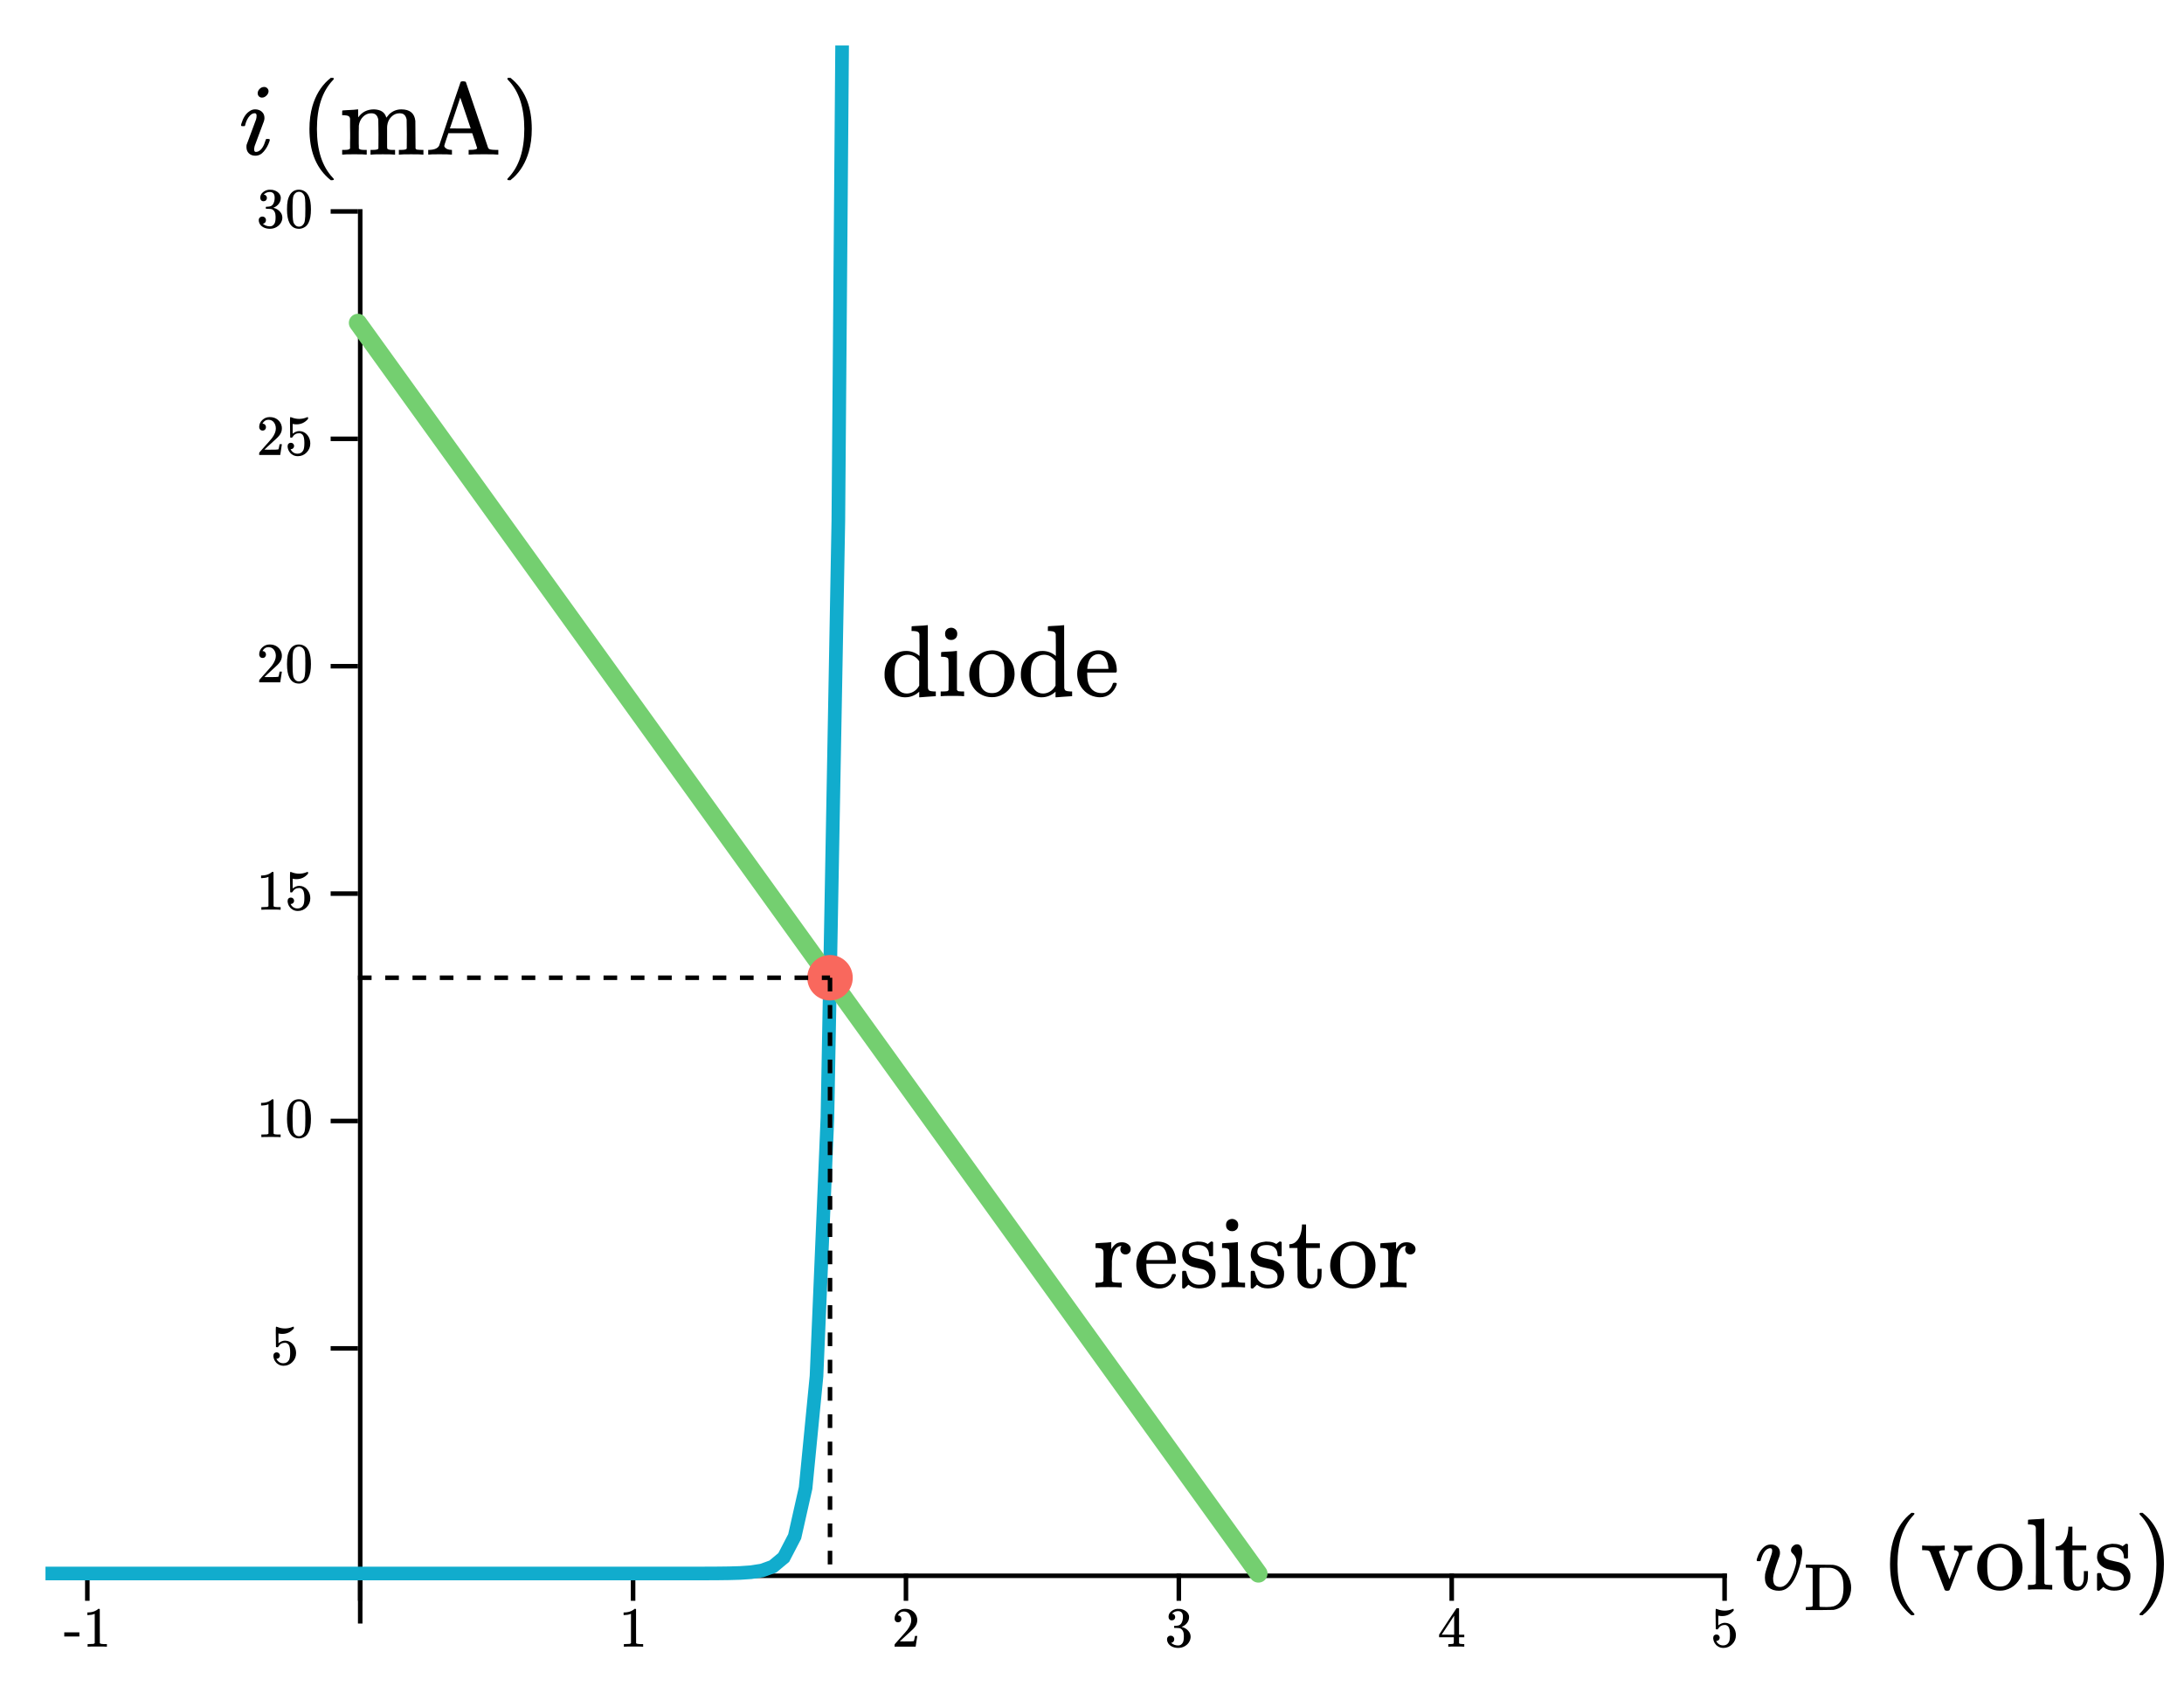 <?xml version="1.0" encoding="UTF-8" standalone="no"?>
<svg
   xmlns:xhtml="http://www.w3.org/1999/xhtml"
   xmlns:dc="http://purl.org/dc/elements/1.1/"
   xmlns:cc="http://creativecommons.org/ns#"
   xmlns:rdf="http://www.w3.org/1999/02/22-rdf-syntax-ns#"
   xmlns:svg="http://www.w3.org/2000/svg"
   xmlns="http://www.w3.org/2000/svg"
   xmlns:sodipodi="http://sodipodi.sourceforge.net/DTD/sodipodi-0.dtd"
   xmlns:inkscape="http://www.inkscape.org/namespaces/inkscape"
   width="480.218"
   height="372.353"
   version="1.1"
   id="svg2"
   inkscape:version="0.91 r13725"
   sodipodi:docname="diode5.svg">
  <defs
     id="defs142">
    <clipPath
       clipPathUnits="userSpaceOnUse"
       id="clipPath4439">
      <rect
         style="opacity:1;fill:#11accd;fill-opacity:1;stroke:#000000;stroke-width:0.8;stroke-linecap:round;stroke-linejoin:round;stroke-miterlimit:4;stroke-dasharray:0.8, 4.8;stroke-dashoffset:0;stroke-opacity:1"
         id="rect4441"
         width="453.8"
         height="369.598"
         x="31.297"
         y="4.009" />
    </clipPath>
  </defs>
  <sodipodi:namedview
     pagecolor="#ffffff"
     bordercolor="#666666"
     borderopacity="1"
     objecttolerance="10"
     gridtolerance="10"
     guidetolerance="10"
     inkscape:pageopacity="0"
     inkscape:pageshadow="2"
     inkscape:window-width="640"
     inkscape:window-height="480"
     id="namedview140"
     showgrid="false"
     inkscape:zoom="1.3972807"
     inkscape:cx="240.10924"
     inkscape:cy="186.17633"
     inkscape:current-layer="svg2"
     fit-margin-top="10"
     fit-margin-right="10"
     fit-margin-bottom="10"
     fit-margin-left="10" />
  <xhtml:defs>
    <xhtml:style
       type="text/css"><![CDATA[
svg .grid { stroke-width: 0.5px; stroke: rgb(187, 187, 187); opacity: 0.5; }
svg .domain { stroke-width: 3px; stroke: black; }
svg { border: none; }
svg .path { stroke-width: 4px; fill: none; stroke-linecap: round; }
svg text { font-style: normal; font-variant: normal; font-weight: normal; font-stretch: normal; font-size: 16px; line-height: normal; font-family: katex_main; }
svg .tick text { font-style: normal; font-variant: normal; font-weight: normal; font-stretch: normal; font-size: 12px; line-height: normal; font-family: katex_math; }]]></xhtml:style>
  </xhtml:defs>
  <path
     class="domain"
     d="m 19.203,345.991 0,0.5 360,0 0,-0.5"
     id="path8"
     inkscape:connector-curvature="0"
     style="font-size:medium;font-family:sans-serif;text-anchor:middle;fill:none;stroke:#000000" />
  <line
     style="font-size:medium;font-family:sans-serif;text-anchor:middle;fill:none;stroke:#000000"
     x2="19.203"
     y1="345.991"
     x1="19.203"
     id="line12"
     y2="351.991" />
  <g
     style="font-style:normal;font-variant:normal;font-weight:normal;font-stretch:normal;font-size:12.5px;line-height:125%;font-family:KaTeX_Main;-inkscape-font-specification:'KaTeX_Main, Normal';text-align:center;writing-mode:lr-tb;text-anchor:middle;fill:#000000"
     id="text14">
    <path
       d="m 14.129,359.84 0,-0.912 3.325,0 0,0.912 -3.325,0 z"
       style="font-style:normal;font-variant:normal;font-weight:normal;font-stretch:normal;font-size:12.5px;line-height:125%;font-family:KaTeX_Main;-inkscape-font-specification:'KaTeX_Main, Normal';text-align:center;writing-mode:lr-tb;text-anchor:middle;fill:#000000"
       id="path4295" />
    <path
       d="m 23.366,362.078 q -0.212,-0.037 -1.988,-0.037 -1.75,0 -1.962,0.037 l -0.15,0 0,-0.575 0.325,0 q 0.725,0 0.938,-0.037 0.1,-0.013 0.3,-0.15 l 0,-6.463 q -0.025,0 -0.1,0.037 -0.575,0.225 -1.288,0.237 l -0.237,0 0,-0.575 0.237,0 q 1.05,-0.037 1.75,-0.475 0.225,-0.125 0.388,-0.287 0.025,-0.037 0.15,-0.037 0.125,0 0.212,0.075 l 0,3.737 0.013,3.75 q 0.188,0.188 0.812,0.188 l 0.412,0 0.325,0 0,0.575 -0.138,0 z"
       style="font-style:normal;font-variant:normal;font-weight:normal;font-stretch:normal;font-size:12.5px;line-height:125%;font-family:KaTeX_Main;-inkscape-font-specification:'KaTeX_Main, Normal';text-align:center;writing-mode:lr-tb;text-anchor:middle;fill:#000000"
       id="path4297" />
  </g>
  <line
     style="font-size:medium;font-family:sans-serif;text-anchor:middle;fill:none"
     id="line16"
     y2="355.991"
     x2="19.203"
     y1="45.991"
     x1="19.203"
     class="grid" />
  <line
     style="font-size:medium;font-family:sans-serif;text-anchor:middle;fill:none;stroke:#000000"
     x2="79.203"
     y1="345.991"
     x1="79.203"
     id="line20"
     y2="351.991" />
  <line
     style="font-size:medium;font-family:sans-serif;text-anchor:middle;fill:none"
     id="line22"
     y2="355.991"
     x2="79.203"
     y1="45.991"
     x1="79.203"
     class="grid" />
  <line
     style="font-size:medium;font-family:sans-serif;text-anchor:middle;fill:none;stroke:#000000"
     x2="139.203"
     y1="345.991"
     x1="139.203"
     id="line26"
     y2="351.991" />
  <g
     style="font-style:normal;font-variant:normal;font-weight:normal;font-stretch:normal;font-size:12.5px;line-height:125%;font-family:KaTeX_Main;-inkscape-font-specification:'KaTeX_Main, Normal';text-align:center;writing-mode:lr-tb;text-anchor:middle;fill:#000000"
     id="text28">
    <path
       d="m 141.278,362.078 q -0.212,-0.037 -1.988,-0.037 -1.75,0 -1.962,0.037 l -0.15,0 0,-0.575 0.325,0 q 0.725,0 0.938,-0.037 0.1,-0.013 0.3,-0.15 l 0,-6.463 q -0.025,0 -0.1,0.037 -0.575,0.225 -1.288,0.237 l -0.237,0 0,-0.575 0.237,0 q 1.05,-0.037 1.75,-0.475 0.225,-0.125 0.388,-0.287 0.025,-0.037 0.15,-0.037 0.125,0 0.212,0.075 l 0,3.737 0.013,3.75 q 0.188,0.188 0.812,0.188 l 0.412,0 0.325,0 0,0.575 -0.138,0 z"
       style="font-style:normal;font-variant:normal;font-weight:normal;font-stretch:normal;font-size:12.5px;line-height:125%;font-family:KaTeX_Main;-inkscape-font-specification:'KaTeX_Main, Normal';text-align:center;writing-mode:lr-tb;text-anchor:middle;fill:#000000"
       id="path4292" />
  </g>
  <line
     style="font-size:medium;font-family:sans-serif;text-anchor:middle;fill:none"
     id="line30"
     y2="355.991"
     x2="139.203"
     y1="45.991"
     x1="139.203"
     class="grid" />
  <line
     style="font-size:medium;font-family:sans-serif;text-anchor:middle;fill:none;stroke:#000000"
     x2="199.203"
     y1="345.991"
     x1="199.203"
     id="line34"
     y2="351.991" />
  <g
     style="font-style:normal;font-variant:normal;font-weight:normal;font-stretch:normal;font-size:12.5px;line-height:125%;font-family:KaTeX_Main;-inkscape-font-specification:'KaTeX_Main, Normal';text-align:center;writing-mode:lr-tb;text-anchor:middle;fill:#000000"
     id="text36">
    <path
       d="m 197.453,356.715 q -0.35,0 -0.55,-0.225 -0.2,-0.225 -0.2,-0.55 0,-0.9 0.675,-1.538 0.688,-0.65 1.637,-0.65 1.075,0 1.775,0.588 0.713,0.575 0.875,1.512 0.025,0.225 0.025,0.412 0,0.725 -0.438,1.363 -0.35,0.525 -1.413,1.438 -0.45,0.388 -1.25,1.15 l -0.738,0.7 0.95,0.013 q 1.962,0 2.087,-0.062 0.05,-0.013 0.125,-0.263 0.05,-0.138 0.175,-0.85 l 0,-0.037 0.5,0 0,0.037 -0.35,2.288 0,0.037 -4.638,0 0,-0.237 q 0,-0.25 0.025,-0.287 0.013,-0.013 1.05,-1.188 1.363,-1.512 1.75,-2 0.838,-1.137 0.838,-2.087 0,-0.825 -0.438,-1.375 -0.425,-0.562 -1.2,-0.562 -0.725,0 -1.175,0.65 -0.025,0.05 -0.075,0.138 -0.037,0.062 -0.037,0.075 0,0.013 0.062,0.013 0.312,0 0.5,0.225 0.2,0.225 0.2,0.525 0,0.312 -0.212,0.537 -0.2,0.212 -0.537,0.212 z"
       style="font-style:normal;font-variant:normal;font-weight:normal;font-stretch:normal;font-size:12.5px;line-height:125%;font-family:KaTeX_Main;-inkscape-font-specification:'KaTeX_Main, Normal';text-align:center;writing-mode:lr-tb;text-anchor:middle;fill:#000000"
       id="path4289" />
  </g>
  <line
     style="font-size:medium;font-family:sans-serif;text-anchor:middle;fill:none"
     id="line38"
     y2="355.991"
     x2="199.203"
     y1="45.991"
     x1="199.203"
     class="grid" />
  <line
     style="font-size:medium;font-family:sans-serif;text-anchor:middle;fill:none;stroke:#000000"
     x2="259.203"
     y1="345.991"
     x1="259.203"
     id="line42"
     y2="351.991" />
  <g
     style="font-style:normal;font-variant:normal;font-weight:normal;font-stretch:normal;font-size:12.5px;line-height:125%;font-family:KaTeX_Main;-inkscape-font-specification:'KaTeX_Main, Normal';text-align:center;writing-mode:lr-tb;text-anchor:middle;fill:#000000"
     id="text44">
    <path
       d="m 257.666,356.29 q -0.338,0 -0.537,-0.212 -0.188,-0.212 -0.188,-0.55 0,-0.713 0.562,-1.188 0.562,-0.487 1.3,-0.575 l 0.188,0 q 0.438,0 0.55,0.013 0.412,0.062 0.838,0.263 0.825,0.412 1.038,1.175 0.037,0.125 0.037,0.338 0,0.738 -0.463,1.325 -0.45,0.575 -1.137,0.825 -0.062,0.025 0,0.037 0.025,0.013 0.125,0.037 0.762,0.212 1.288,0.8 0.525,0.575 0.525,1.312 0,0.512 -0.237,0.988 -0.3,0.637 -0.988,1.062 -0.675,0.412 -1.512,0.412 -0.825,0 -1.462,-0.35 -0.637,-0.35 -0.863,-0.938 -0.125,-0.263 -0.125,-0.613 0,-0.35 0.225,-0.562 0.237,-0.225 0.562,-0.225 0.35,0 0.575,0.225 0.225,0.225 0.225,0.562 0,0.287 -0.163,0.5 -0.163,0.212 -0.438,0.275 l -0.087,0.025 q 0.675,0.562 1.55,0.562 0.688,0 1.038,-0.662 0.212,-0.412 0.212,-1.262 l 0,-0.25 q 0,-1.188 -0.8,-1.587 -0.188,-0.075 -0.762,-0.087 l -0.525,-0.013 -0.037,-0.025 q -0.025,-0.037 -0.025,-0.2 0,-0.15 0.037,-0.188 0.037,-0.037 0.062,-0.037 0.35,0 0.725,-0.062 0.55,-0.075 0.838,-0.613 0.287,-0.55 0.287,-1.312 0,-0.812 -0.438,-1.087 -0.263,-0.175 -0.588,-0.175 -0.625,0 -1.1,0.338 -0.05,0.025 -0.113,0.087 -0.062,0.05 -0.1,0.1 l -0.037,0.05 q 0.037,0.013 0.087,0.025 0.25,0.025 0.412,0.237 0.175,0.212 0.175,0.487 0,0.3 -0.212,0.512 -0.2,0.2 -0.525,0.2 z"
       style="font-style:normal;font-variant:normal;font-weight:normal;font-stretch:normal;font-size:12.5px;line-height:125%;font-family:KaTeX_Main;-inkscape-font-specification:'KaTeX_Main, Normal';text-align:center;writing-mode:lr-tb;text-anchor:middle;fill:#000000"
       id="path4286" />
  </g>
  <line
     style="font-size:medium;font-family:sans-serif;text-anchor:middle;fill:none"
     id="line46"
     y2="355.991"
     x2="259.203"
     y1="45.991"
     x1="259.203"
     class="grid" />
  <line
     style="font-size:medium;font-family:sans-serif;text-anchor:middle;fill:none;stroke:#000000"
     x2="319.203"
     y1="345.991"
     x1="319.203"
     id="line50"
     y2="351.991" />
  <g
     style="font-style:normal;font-variant:normal;font-weight:normal;font-stretch:normal;font-size:12.5px;line-height:125%;font-family:KaTeX_Main;-inkscape-font-specification:'KaTeX_Main, Normal';text-align:center;writing-mode:lr-tb;text-anchor:middle;fill:#000000"
     id="text52">
    <path
       d="m 321.853,362.078 q -0.175,-0.037 -1.613,-0.037 -1.5,0 -1.675,0.037 l -0.113,0 0,-0.575 0.388,0 q 0.537,-0.013 0.662,-0.062 0.1,-0.025 0.15,-0.125 0.013,-0.025 0.013,-0.675 l 0,-0.625 -3.237,0 0,-0.575 1.887,-2.888 q 1.913,-2.9 1.938,-2.913 0.025,-0.025 0.263,-0.025 l 0.225,0 0.075,0.075 0,5.75 1.15,0 0,0.575 -1.15,0 0,0.637 q 0,0.512 0,0.6 0.013,0.087 0.075,0.15 0.1,0.087 0.713,0.1 l 0.362,0 0,0.575 -0.113,0 z m -2.112,-2.638 0,-4.175 -2.737,4.162 1.363,0.013 1.375,0 z"
       style="font-style:normal;font-variant:normal;font-weight:normal;font-stretch:normal;font-size:12.5px;line-height:125%;font-family:KaTeX_Main;-inkscape-font-specification:'KaTeX_Main, Normal';text-align:center;writing-mode:lr-tb;text-anchor:middle;fill:#000000"
       id="path4283" />
  </g>
  <line
     style="font-size:medium;font-family:sans-serif;text-anchor:middle;fill:none"
     id="line54"
     y2="355.991"
     x2="319.203"
     y1="45.991"
     x1="319.203"
     class="grid" />
  <line
     style="font-size:medium;font-family:sans-serif;text-anchor:middle;fill:none;stroke:#000000"
     x2="379.203"
     y1="345.991"
     x1="379.203"
     id="line58"
     y2="351.991" />
  <g
     style="font-style:normal;font-variant:normal;font-weight:normal;font-stretch:normal;font-size:12.5px;line-height:125%;font-family:KaTeX_Main;-inkscape-font-specification:'KaTeX_Main, Normal';text-align:center;writing-mode:lr-tb;text-anchor:middle;fill:#000000"
     id="text60">
    <path
       d="m 377.416,359.403 q 0.3,0 0.5,0.212 0.212,0.2 0.212,0.512 0,0.287 -0.212,0.487 -0.212,0.2 -0.475,0.2 l -0.087,0 0.037,0.062 q 0.188,0.4 0.575,0.662 0.388,0.263 0.912,0.263 0.887,0 1.275,-0.75 0.237,-0.463 0.237,-1.6 0,-1.288 -0.338,-1.738 -0.325,-0.412 -0.8,-0.412 -0.975,0 -1.475,0.85 -0.05,0.087 -0.1,0.113 -0.037,0.013 -0.175,0.013 -0.212,0 -0.237,-0.075 -0.025,-0.05 -0.025,-2.188 0,-0.375 -0.013,-0.887 0,-0.512 0,-0.65 0,-0.7 0.075,-0.7 0.025,-0.025 0.05,-0.025 l 0.225,0.075 q 0.812,0.325 1.663,0.325 0.887,0 1.7,-0.35 0.1,-0.05 0.163,-0.05 0.1,0 0.1,0.225 l 0,0.163 q -1.012,1.212 -2.562,1.212 -0.388,0 -0.7,-0.075 l -0.125,-0.025 0,2.15 q 0.713,-0.575 1.462,-0.575 0.237,0 0.512,0.062 0.838,0.212 1.363,0.95 0.537,0.738 0.537,1.725 0,1.137 -0.8,1.962 -0.787,0.825 -1.95,0.825 -0.787,0 -1.337,-0.438 -0.237,-0.15 -0.412,-0.412 -0.375,-0.45 -0.475,-1.113 0,-0.037 -0.013,-0.113 0,-0.087 0,-0.125 0,-0.35 0.2,-0.55 0.2,-0.2 0.512,-0.2 z"
       style="font-style:normal;font-variant:normal;font-weight:normal;font-stretch:normal;font-size:12.5px;line-height:125%;font-family:KaTeX_Main;-inkscape-font-specification:'KaTeX_Main, Normal';text-align:center;writing-mode:lr-tb;text-anchor:middle;fill:#000000"
       id="path4280" />
  </g>
  <line
     style="font-size:medium;font-family:sans-serif;text-anchor:middle;fill:none"
     id="line62"
     y2="355.991"
     x2="379.203"
     y1="45.991"
     x1="379.203"
     class="grid" />
  <g
     style="font-style:normal;font-variant:normal;font-weight:normal;font-stretch:normal;font-size:22.5px;line-height:125%;font-family:KaTeX_Main;-inkscape-font-specification:'KaTeX_Main, Normal';text-align:center;writing-mode:lr-tb;text-anchor:middle;fill:#000000"
     id="text64">
    <path
       d="m 391.196,349.782 q -1.44,0 -2.295,-0.72 -0.833,-0.743 -0.833,-2.16 0,-0.405 0.045,-0.765 0.203,-1.08 1.058,-3.308 l 0.36,-1.08 q 0.135,-0.405 0.135,-0.765 0,-0.562 -0.427,-0.562 -0.158,0 -0.36,0.068 -1.147,0.405 -1.732,2.587 0,0.022 -0.022,0.09 -0.022,0.045 -0.045,0.068 0,0 -0.022,0.022 -0.022,0.022 -0.09,0.022 -0.045,0 -0.09,0 -0.045,0 -0.18,0 l -0.315,0 q -0.135,-0.135 -0.135,-0.203 0,-0.068 0.068,-0.338 0.54,-1.778 1.665,-2.655 0.608,-0.472 1.395,-0.472 0.877,0 1.44,0.495 0.562,0.495 0.562,1.305 0,0.383 -0.068,0.585 0,0.158 -0.338,0.99 -1.035,2.812 -1.103,4.005 0,0.608 0.113,0.99 0.292,0.968 1.417,0.968 0.608,0 1.08,-0.36 1.395,-0.922 2.317,-4.253 0.18,-0.63 0.18,-1.035 0,-0.99 -0.877,-1.778 -0.292,-0.27 -0.292,-0.608 0,-0.517 0.405,-0.922 0.427,-0.427 0.945,-0.427 0.54,0 0.833,0.517 0.292,0.495 0.292,1.192 0,0.787 -0.45,2.587 -0.427,1.732 -1.08,3.015 -1.417,2.902 -3.555,2.902 z"
       style="font-style:normal;font-variant:normal;font-weight:normal;font-stretch:normal;font-size:22.5px;line-height:125%;font-family:KaTeX_Math;-inkscape-font-specification:'KaTeX_Math, Normal';text-align:center;writing-mode:lr-tb;text-anchor:middle"
       id="path4261" />
    <path
       d="m 398.573,344.938 q -0.146,-0.146 -0.292,-0.175 -0.132,-0.029 -0.731,-0.044 l -0.483,0 0,-0.673 2.94,0 q 2.501,0.015 2.793,0.029 0.292,0 0.614,0.073 1.433,0.307 2.398,1.521 0.98,1.214 1.185,2.823 0.029,0.292 0.029,0.629 0,0.336 -0.029,0.629 -0.205,1.623 -1.243,2.808 -1.038,1.17 -2.618,1.433 -0.19,0.029 -3.13,0.044 l -2.94,0 0,-0.673 0.483,0 q 0.6,-0.015 0.731,-0.044 0.146,-0.029 0.292,-0.175 l 0,-8.205 z m 3.876,-0.205 q -0.029,0 -0.205,0 -0.161,0 -0.409,0 -0.249,-0.015 -0.453,-0.015 -0.205,0 -0.453,0.015 -0.249,0 -0.409,0 -0.161,0 -0.19,0 -0.19,0.015 -0.234,0.117 -0.044,0.059 -0.044,4.154 0,4.124 0.015,4.168 0.029,0.132 0.175,0.161 0.117,0.029 1.389,0.029 0.951,0 1.492,-0.146 0.556,-0.146 1.082,-0.57 1.141,-0.951 1.141,-3.554 0,-0.995 -0.102,-1.521 -0.234,-1.579 -1.36,-2.34 -0.643,-0.424 -1.433,-0.497 z"
       style="font-size:65%;baseline-shift:sub"
       id="path4263" />
    <path
       d="m 420.958,354.957 q 0,0.203 -0.405,0.203 l -0.292,0 q -0.158,-0.135 -0.63,-0.54 -4.05,-3.69 -4.05,-10.71 0,-2.745 0.652,-5.018 1.035,-3.533 3.397,-5.692 0.158,-0.135 0.36,-0.292 0.203,-0.18 0.27,-0.247 l 0.292,0 q 0.27,0 0.338,0.068 0.068,0.068 0.068,0.135 0,0.09 -0.247,0.338 -3.487,3.69 -3.487,10.71 0,7.02 3.487,10.71 0.247,0.247 0.247,0.338 z"
       style="font-style:normal;font-variant:normal;font-weight:normal;font-stretch:normal;font-size:22.5px;line-height:125%;font-family:KaTeX_Main;-inkscape-font-specification:'KaTeX_Main, Normal';text-align:center;writing-mode:lr-tb;text-anchor:middle;fill:#000000"
       id="path4265" />
    <path
       d="m 429.815,339.837 q 0.113,0.045 1.08,0.045 l 0.81,0 q 1.282,0 1.823,-0.045 l 0.113,0 0,1.035 -0.247,0 q -1.26,0.068 -1.665,0.9 -0.045,0.09 -1.53,3.893 -1.462,3.803 -1.508,3.915 -0.113,0.203 -0.562,0.203 -0.427,0 -0.54,-0.203 -3.15,-8.123 -3.172,-8.235 -0.09,-0.225 -0.27,-0.315 -0.158,-0.09 -0.292,-0.113 -0.135,-0.022 -0.675,-0.045 l -0.54,0 0,-1.035 0.135,0 q 0.225,0.068 2.183,0.068 2.138,0 2.475,-0.068 l 0.18,0 0,1.035 -0.315,0 q -0.877,0.022 -0.945,0.338 0,0.09 1.147,3.06 l 1.147,2.97 q 0.698,-1.778 2.047,-5.378 l 0,-0.18 q 0,-0.36 -0.292,-0.585 -0.292,-0.225 -0.652,-0.225 l -0.09,0 0,-1.035 0.158,0 z"
       style="font-style:normal;font-variant:normal;font-weight:normal;font-stretch:normal;font-size:22.5px;line-height:125%;font-family:KaTeX_Main;-inkscape-font-specification:'KaTeX_Main, Normal';text-align:center;writing-mode:lr-tb;text-anchor:middle;fill:#000000"
       id="path4267" />
    <path
       d="m 434.749,344.719 q 0,-2.047 1.305,-3.51 1.305,-1.485 3.127,-1.71 0.36,-0.045 0.562,-0.045 1.958,0 3.397,1.44 1.575,1.575 1.575,3.803 0,0.45 -0.113,1.058 -0.27,1.417 -1.282,2.475 -0.99,1.035 -2.408,1.395 -0.517,0.135 -1.17,0.135 -0.675,0 -1.192,-0.135 -1.688,-0.427 -2.745,-1.778 -1.058,-1.373 -1.058,-3.127 z m 5.4,-4.41 q -0.113,-0.022 -0.36,-0.022 -0.675,0 -1.282,0.27 -1.26,0.63 -1.508,2.453 -0.045,0.405 -0.045,1.44 0,2.138 0.427,3.038 0.72,1.373 2.362,1.373 2.745,0 2.745,-3.667 l 0,-0.72 q 0,-1.462 -0.113,-1.98 -0.383,-1.778 -2.228,-2.183 z"
       style="font-style:normal;font-variant:normal;font-weight:normal;font-stretch:normal;font-size:22.5px;line-height:125%;font-family:KaTeX_Main;-inkscape-font-specification:'KaTeX_Main, Normal';text-align:center;writing-mode:lr-tb;text-anchor:middle;fill:#000000"
       id="path4269" />
    <path
       d="m 446.271,348.499 0.315,0 q 0.877,0 1.058,-0.315 l 0,-0.18 q 0,-0.203 0,-0.517 0,-0.315 0,-0.743 0.022,-0.427 0.022,-0.968 0,-0.562 0,-1.125 0,-0.585 0,-1.238 0,-0.675 0,-1.282 0,-0.833 0,-1.755 0,-0.945 0,-1.688 0,-0.743 -0.022,-1.35 0,-0.63 0,-0.99 0,-0.36 0,-0.383 -0.068,-0.427 -0.338,-0.562 -0.247,-0.158 -0.99,-0.203 l -0.405,0 0,-0.517 q 0,-0.517 0.045,-0.517 l 0.225,-0.022 q 0.225,-0.022 0.652,-0.045 0.427,-0.022 0.833,-0.045 0.383,-0.022 0.833,-0.045 0.45,-0.045 0.675,-0.068 0.225,-0.022 0.247,-0.022 l 0.068,0 0,7.088 q 0,7.133 0.022,7.178 0.09,0.18 0.27,0.247 0.472,0.068 1.103,0.068 l 0.36,0 0,1.035 -0.18,0 q -0.405,-0.068 -2.475,-0.068 -2.205,0 -2.498,0.068 l -0.18,0 0,-1.035 0.36,0 z"
       style="font-style:normal;font-variant:normal;font-weight:normal;font-stretch:normal;font-size:22.5px;line-height:125%;font-family:KaTeX_Main;-inkscape-font-specification:'KaTeX_Main, Normal';text-align:center;writing-mode:lr-tb;text-anchor:middle;fill:#000000"
       id="path4271" />
    <path
       d="m 454.782,336.034 0,-0.338 0.9,0 0,4.14 3.038,0 0,1.035 -3.038,0 0,3.24 q 0.022,2.812 0.022,3.195 0.022,0.36 0.158,0.698 0.315,0.877 1.103,0.877 0.99,0 1.215,-1.597 0.022,-0.18 0.022,-1.035 l 0,-0.787 0.9,0 0,0.787 q 0,1.035 -0.113,1.485 -0.247,0.9 -0.855,1.462 -0.585,0.562 -1.552,0.562 -1.215,0 -1.935,-0.652 -0.72,-0.675 -0.833,-1.823 -0.022,-0.158 -0.022,-3.33 l 0,-3.083 -1.778,0 0,-0.833 0.203,0 q 0.833,-0.068 1.417,-0.72 1.035,-1.08 1.147,-3.285 z"
       style="font-style:normal;font-variant:normal;font-weight:normal;font-stretch:normal;font-size:22.5px;line-height:125%;font-family:KaTeX_Main;-inkscape-font-specification:'KaTeX_Main, Normal';text-align:center;writing-mode:lr-tb;text-anchor:middle;fill:#000000"
       id="path4273" />
    <path
       d="m 464.63,340.219 q -2.07,0 -2.07,1.462 0,0.292 0.045,0.383 0.203,0.54 0.698,0.787 0.495,0.225 1.53,0.427 1.282,0.225 1.755,0.495 1.417,0.675 1.823,2.228 0.022,0.135 0.022,0.54 0,0.877 -0.315,1.552 -0.877,1.665 -3.308,1.665 -1.35,0 -2.34,-0.81 l -0.18,0.158 -0.203,0.203 q -0.135,0.135 -0.27,0.247 l -0.247,0.225 -0.18,0 q -0.158,0 -0.292,-0.135 l 0,-1.778 q 0,-1.462 0,-1.688 0.022,-0.225 0.113,-0.27 0.045,-0.022 0.36,-0.022 0.292,0 0.338,0.045 0.068,0.045 0.135,0.315 0.18,0.855 0.585,1.552 0.787,1.147 2.183,1.147 2.183,0 2.183,-1.755 0,-0.652 -0.405,-1.058 -0.36,-0.427 -0.945,-0.608 -0.383,-0.09 -1.08,-0.247 -1.26,-0.247 -1.71,-0.472 -1.485,-0.698 -1.732,-2.092 -0.022,-0.09 -0.022,-0.338 0,-2.587 3.172,-2.902 0.09,-0.045 0.54,0 0.9,0 1.575,0.338 l 0.338,0.18 0.203,-0.158 q 0.292,-0.247 0.495,-0.383 l 0.18,0 q 0.158,0 0.292,0.135 l 0,2.97 -0.135,0.135 -0.63,0 q -0.135,-0.135 -0.135,-0.27 0,-1.035 -0.63,-1.62 -0.63,-0.585 -1.732,-0.585 z"
       style="font-style:normal;font-variant:normal;font-weight:normal;font-stretch:normal;font-size:22.5px;line-height:125%;font-family:KaTeX_Main;-inkscape-font-specification:'KaTeX_Main, Normal';text-align:center;writing-mode:lr-tb;text-anchor:middle;fill:#000000"
       id="path4275" />
    <path
       d="m 470.538,332.682 0.09,-0.022 q 0.113,0 0.225,0 l 0.27,0 q 0.158,0.135 0.63,0.54 4.05,3.69 4.05,10.71 0,2.768 -0.652,4.995 -1.035,3.555 -3.397,5.715 -0.158,0.135 -0.36,0.292 -0.203,0.18 -0.27,0.247 l -0.27,0 q -0.27,0 -0.36,-0.045 -0.068,-0.045 -0.068,-0.225 0.022,-0.022 0.247,-0.292 3.487,-3.623 3.487,-10.688 0,-7.065 -3.487,-10.688 -0.225,-0.27 -0.247,-0.292 0,-0.18 0.113,-0.247 z"
       style="font-style:normal;font-variant:normal;font-weight:normal;font-stretch:normal;font-size:22.5px;line-height:125%;font-family:KaTeX_Main;-inkscape-font-specification:'KaTeX_Main, Normal';text-align:center;writing-mode:lr-tb;text-anchor:middle;fill:#000000"
       id="path4277" />
  </g>
  <path
     class="domain"
     d="m 78.703,356.491 0.5,0 0,-310 -0.5,0"
     id="path68"
     inkscape:connector-curvature="0"
     style="font-size:medium;font-family:sans-serif;text-anchor:end;fill:none;stroke:#000000" />
  <line
     style="font-size:medium;font-family:sans-serif;text-anchor:end;fill:none;stroke:#000000"
     y2="346.491"
     y1="346.491"
     x1="78.703"
     id="line72"
     x2="72.703" />
  <line
     style="font-size:medium;font-family:sans-serif;text-anchor:end;fill:none"
     id="line74"
     y2="346.491"
     x2="378.703"
     y1="346.491"
     x1="18.703"
     class="grid" />
  <line
     style="font-size:medium;font-family:sans-serif;text-anchor:end;fill:none;stroke:#000000"
     y2="296.491"
     y1="296.491"
     x1="78.703"
     id="line78"
     x2="72.703" />
  <g
     style="font-style:normal;font-variant:normal;font-weight:normal;font-stretch:normal;font-size:12.5px;line-height:125%;font-family:KaTeX_Main;-inkscape-font-specification:'KaTeX_Main, Normal';text-align:center;writing-mode:lr-tb;text-anchor:middle;fill:#000000"
     id="text80">
    <path
       d="m 60.829,297.359 q 0.3,0 0.5,0.212 0.212,0.2 0.212,0.512 0,0.287 -0.212,0.487 -0.212,0.2 -0.475,0.2 l -0.087,0 0.037,0.062 q 0.188,0.4 0.575,0.662 0.388,0.263 0.912,0.263 0.887,0 1.275,-0.75 0.237,-0.463 0.237,-1.6 0,-1.288 -0.338,-1.738 -0.325,-0.412 -0.8,-0.412 -0.975,0 -1.475,0.85 -0.05,0.087 -0.1,0.113 -0.037,0.013 -0.175,0.013 -0.212,0 -0.237,-0.075 -0.025,-0.05 -0.025,-2.188 0,-0.375 -0.013,-0.887 0,-0.512 0,-0.65 0,-0.7 0.075,-0.7 0.025,-0.025 0.05,-0.025 l 0.225,0.075 q 0.812,0.325 1.663,0.325 0.887,0 1.7,-0.35 0.1,-0.05 0.163,-0.05 0.1,0 0.1,0.225 l 0,0.163 q -1.012,1.212 -2.562,1.212 -0.388,0 -0.7,-0.075 l -0.125,-0.025 0,2.15 q 0.713,-0.575 1.462,-0.575 0.237,0 0.512,0.062 0.838,0.212 1.363,0.95 0.537,0.738 0.537,1.725 0,1.137 -0.8,1.962 -0.787,0.825 -1.95,0.825 -0.787,0 -1.337,-0.438 -0.237,-0.15 -0.412,-0.412 -0.375,-0.45 -0.475,-1.113 0,-0.037 -0.013,-0.113 0,-0.087 0,-0.125 0,-0.35 0.2,-0.55 0.2,-0.2 0.512,-0.2 z"
       style="font-style:normal;font-variant:normal;font-weight:normal;font-stretch:normal;font-size:12.5px;line-height:125%;font-family:KaTeX_Main;-inkscape-font-specification:'KaTeX_Main, Normal';text-align:center;writing-mode:lr-tb;text-anchor:middle;fill:#000000"
       id="path4258" />
  </g>
  <line
     style="font-size:medium;font-family:sans-serif;text-anchor:end;fill:none"
     id="line82"
     y2="296.491"
     x2="378.703"
     y1="296.491"
     x1="18.703"
     class="grid" />
  <line
     style="font-size:medium;font-family:sans-serif;text-anchor:end;fill:none;stroke:#000000"
     y2="246.491"
     y1="246.491"
     x1="78.703"
     id="line86"
     x2="72.703" />
  <g
     style="font-style:normal;font-variant:normal;font-weight:normal;font-stretch:normal;font-size:12.5px;line-height:125%;font-family:KaTeX_Main;-inkscape-font-specification:'KaTeX_Main, Normal';text-align:center;writing-mode:lr-tb;text-anchor:middle;fill:#000000"
     id="text88">
    <path
       d="m 61.567,250.034 q -0.212,-0.037 -1.988,-0.037 -1.75,0 -1.962,0.037 l -0.15,0 0,-0.575 0.325,0 q 0.725,0 0.938,-0.037 0.1,-0.013 0.3,-0.15 l 0,-6.463 q -0.025,0 -0.1,0.037 -0.575,0.225 -1.288,0.237 l -0.237,0 0,-0.575 0.237,0 q 1.05,-0.037 1.75,-0.475 0.225,-0.125 0.388,-0.287 0.025,-0.037 0.15,-0.037 0.125,0 0.212,0.075 l 0,3.737 0.013,3.75 q 0.188,0.188 0.812,0.188 l 0.412,0 0.325,0 0,0.575 -0.138,0 z"
       style="font-style:normal;font-variant:normal;font-weight:normal;font-stretch:normal;font-size:12.5px;line-height:125%;font-family:KaTeX_Main;-inkscape-font-specification:'KaTeX_Main, Normal';text-align:center;writing-mode:lr-tb;text-anchor:middle;fill:#000000"
       id="path4253" />
    <path
       d="m 63.817,242.722 q 0.7,-1.012 1.913,-1.012 0.912,0 1.6,0.625 0.338,0.325 0.575,0.85 0.463,1.038 0.463,2.85 0,1.938 -0.537,2.962 -0.35,0.725 -1.025,1.05 -0.525,0.263 -1.062,0.263 -1.438,0 -2.1,-1.312 -0.537,-1.025 -0.537,-2.962 0,-1.163 0.15,-1.913 0.163,-0.762 0.562,-1.4 z m 2.812,-0.15 q -0.362,-0.4 -0.887,-0.4 -0.525,0 -0.9,0.4 -0.275,0.287 -0.375,0.7 -0.1,0.412 -0.125,1.425 0,0.075 -0.013,0.487 0,0.412 0,0.688 0,1.2 0.025,1.675 0.05,0.875 0.15,1.262 0.1,0.375 0.375,0.65 0.338,0.375 0.863,0.375 0.512,0 0.85,-0.375 0.275,-0.275 0.375,-0.65 0.1,-0.388 0.15,-1.262 0.025,-0.475 0.025,-1.675 0,-0.275 -0.013,-0.688 0,-0.412 0,-0.487 -0.025,-1.012 -0.125,-1.425 -0.1,-0.412 -0.375,-0.7 z"
       style="font-style:normal;font-variant:normal;font-weight:normal;font-stretch:normal;font-size:12.5px;line-height:125%;font-family:KaTeX_Main;-inkscape-font-specification:'KaTeX_Main, Normal';text-align:center;writing-mode:lr-tb;text-anchor:middle;fill:#000000"
       id="path4255" />
  </g>
  <line
     style="font-size:medium;font-family:sans-serif;text-anchor:end;fill:none"
     id="line90"
     y2="246.491"
     x2="378.703"
     y1="246.491"
     x1="18.703"
     class="grid" />
  <line
     style="font-size:medium;font-family:sans-serif;text-anchor:end;fill:none;stroke:#000000"
     y2="196.491"
     y1="196.491"
     x1="78.703"
     id="line94"
     x2="72.703" />
  <g
     style="font-style:normal;font-variant:normal;font-weight:normal;font-stretch:normal;font-size:12.5px;line-height:125%;font-family:KaTeX_Main;-inkscape-font-specification:'KaTeX_Main, Normal';text-align:center;writing-mode:lr-tb;text-anchor:middle;fill:#000000"
     id="text96">
    <path
       d="m 61.567,200.034 q -0.212,-0.037 -1.988,-0.037 -1.75,0 -1.962,0.037 l -0.15,0 0,-0.575 0.325,0 q 0.725,0 0.938,-0.037 0.1,-0.013 0.3,-0.15 l 0,-6.463 q -0.025,0 -0.1,0.037 -0.575,0.225 -1.288,0.237 l -0.237,0 0,-0.575 0.237,0 q 1.05,-0.037 1.75,-0.475 0.225,-0.125 0.388,-0.287 0.025,-0.037 0.15,-0.037 0.125,0 0.212,0.075 l 0,3.737 0.013,3.75 q 0.188,0.188 0.812,0.188 l 0.412,0 0.325,0 0,0.575 -0.138,0 z"
       style="font-style:normal;font-variant:normal;font-weight:normal;font-stretch:normal;font-size:12.5px;line-height:125%;font-family:KaTeX_Main;-inkscape-font-specification:'KaTeX_Main, Normal';text-align:center;writing-mode:lr-tb;text-anchor:middle;fill:#000000"
       id="path4248" />
    <path
       d="m 63.954,197.359 q 0.3,0 0.5,0.212 0.212,0.2 0.212,0.512 0,0.287 -0.212,0.487 -0.212,0.2 -0.475,0.2 l -0.087,0 0.037,0.062 q 0.188,0.4 0.575,0.662 0.388,0.263 0.912,0.263 0.887,0 1.275,-0.75 0.237,-0.463 0.237,-1.6 0,-1.288 -0.338,-1.738 -0.325,-0.412 -0.8,-0.412 -0.975,0 -1.475,0.85 -0.05,0.087 -0.1,0.113 -0.037,0.013 -0.175,0.013 -0.212,0 -0.237,-0.075 -0.025,-0.05 -0.025,-2.188 0,-0.375 -0.013,-0.887 0,-0.512 0,-0.65 0,-0.7 0.075,-0.7 0.025,-0.025 0.05,-0.025 l 0.225,0.075 q 0.812,0.325 1.663,0.325 0.887,0 1.7,-0.35 0.1,-0.05 0.163,-0.05 0.1,0 0.1,0.225 l 0,0.163 q -1.012,1.212 -2.562,1.212 -0.388,0 -0.7,-0.075 l -0.125,-0.025 0,2.15 q 0.713,-0.575 1.462,-0.575 0.237,0 0.512,0.062 0.838,0.212 1.363,0.95 0.537,0.738 0.537,1.725 0,1.137 -0.8,1.962 -0.787,0.825 -1.95,0.825 -0.787,0 -1.337,-0.438 -0.237,-0.15 -0.412,-0.412 -0.375,-0.45 -0.475,-1.113 0,-0.037 -0.013,-0.113 0,-0.087 0,-0.125 0,-0.35 0.2,-0.55 0.2,-0.2 0.512,-0.2 z"
       style="font-style:normal;font-variant:normal;font-weight:normal;font-stretch:normal;font-size:12.5px;line-height:125%;font-family:KaTeX_Main;-inkscape-font-specification:'KaTeX_Main, Normal';text-align:center;writing-mode:lr-tb;text-anchor:middle;fill:#000000"
       id="path4250" />
  </g>
  <line
     style="font-size:medium;font-family:sans-serif;text-anchor:end;fill:none"
     id="line98"
     y2="196.491"
     x2="378.703"
     y1="196.491"
     x1="18.703"
     class="grid" />
  <line
     style="font-size:medium;font-family:sans-serif;text-anchor:end;fill:none;stroke:#000000"
     y2="146.491"
     y1="146.491"
     x1="78.703"
     id="line102"
     x2="72.703" />
  <g
     style="font-style:normal;font-variant:normal;font-weight:normal;font-stretch:normal;font-size:12.5px;line-height:125%;font-family:KaTeX_Main;-inkscape-font-specification:'KaTeX_Main, Normal';text-align:center;writing-mode:lr-tb;text-anchor:middle;fill:#000000"
     id="text104">
    <path
       d="m 57.742,144.672 q -0.35,0 -0.55,-0.225 -0.2,-0.225 -0.2,-0.55 0,-0.9 0.675,-1.538 0.688,-0.65 1.637,-0.65 1.075,0 1.775,0.588 0.713,0.575 0.875,1.512 0.025,0.225 0.025,0.412 0,0.725 -0.438,1.363 -0.35,0.525 -1.413,1.438 -0.45,0.388 -1.25,1.15 l -0.738,0.7 0.95,0.013 q 1.962,0 2.087,-0.062 0.05,-0.013 0.125,-0.263 0.05,-0.138 0.175,-0.85 l 0,-0.037 0.5,0 0,0.037 -0.35,2.288 0,0.037 -4.638,0 0,-0.237 q 0,-0.25 0.025,-0.287 0.013,-0.013 1.05,-1.188 1.363,-1.512 1.75,-2 0.838,-1.137 0.838,-2.087 0,-0.825 -0.438,-1.375 -0.425,-0.562 -1.2,-0.562 -0.725,0 -1.175,0.65 -0.025,0.05 -0.075,0.138 -0.037,0.062 -0.037,0.075 0,0.013 0.062,0.013 0.312,0 0.5,0.225 0.2,0.225 0.2,0.525 0,0.312 -0.212,0.537 -0.2,0.212 -0.537,0.212 z"
       style="font-style:normal;font-variant:normal;font-weight:normal;font-stretch:normal;font-size:12.5px;line-height:125%;font-family:KaTeX_Main;-inkscape-font-specification:'KaTeX_Main, Normal';text-align:center;writing-mode:lr-tb;text-anchor:middle;fill:#000000"
       id="path4243" />
    <path
       d="m 63.817,142.722 q 0.7,-1.012 1.913,-1.012 0.912,0 1.6,0.625 0.338,0.325 0.575,0.85 0.463,1.038 0.463,2.85 0,1.938 -0.537,2.962 -0.35,0.725 -1.025,1.05 -0.525,0.263 -1.062,0.263 -1.438,0 -2.1,-1.312 -0.537,-1.025 -0.537,-2.962 0,-1.163 0.15,-1.913 0.163,-0.762 0.562,-1.4 z m 2.812,-0.15 q -0.362,-0.4 -0.887,-0.4 -0.525,0 -0.9,0.4 -0.275,0.287 -0.375,0.7 -0.1,0.412 -0.125,1.425 0,0.075 -0.013,0.487 0,0.412 0,0.688 0,1.2 0.025,1.675 0.05,0.875 0.15,1.262 0.1,0.375 0.375,0.65 0.338,0.375 0.863,0.375 0.512,0 0.85,-0.375 0.275,-0.275 0.375,-0.65 0.1,-0.388 0.15,-1.262 0.025,-0.475 0.025,-1.675 0,-0.275 -0.013,-0.688 0,-0.412 0,-0.487 -0.025,-1.012 -0.125,-1.425 -0.1,-0.412 -0.375,-0.7 z"
       style="font-style:normal;font-variant:normal;font-weight:normal;font-stretch:normal;font-size:12.5px;line-height:125%;font-family:KaTeX_Main;-inkscape-font-specification:'KaTeX_Main, Normal';text-align:center;writing-mode:lr-tb;text-anchor:middle;fill:#000000"
       id="path4245" />
  </g>
  <line
     style="font-size:medium;font-family:sans-serif;text-anchor:end;fill:none"
     id="line106"
     y2="146.491"
     x2="378.703"
     y1="146.491"
     x1="18.703"
     class="grid" />
  <line
     style="font-size:medium;font-family:sans-serif;text-anchor:end;fill:none;stroke:#000000"
     y2="96.491"
     y1="96.491"
     x1="78.703"
     id="line110"
     x2="72.703" />
  <g
     style="font-style:normal;font-variant:normal;font-weight:normal;font-stretch:normal;font-size:12.5px;line-height:125%;font-family:KaTeX_Main;-inkscape-font-specification:'KaTeX_Main, Normal';text-align:center;writing-mode:lr-tb;text-anchor:middle;fill:#000000"
     id="text112">
    <path
       d="m 57.742,94.672 q -0.35,0 -0.55,-0.225 -0.2,-0.225 -0.2,-0.55 0,-0.9 0.675,-1.538 0.688,-0.65 1.637,-0.65 1.075,0 1.775,0.588 0.713,0.575 0.875,1.512 0.025,0.225 0.025,0.412 0,0.725 -0.438,1.363 -0.35,0.525 -1.413,1.438 -0.45,0.388 -1.25,1.15 l -0.738,0.7 0.95,0.013 q 1.962,0 2.087,-0.062 0.05,-0.013 0.125,-0.263 0.05,-0.138 0.175,-0.85 l 0,-0.037 0.5,0 0,0.037 -0.35,2.288 0,0.037 -4.638,0 0,-0.237 q 0,-0.25 0.025,-0.287 0.013,-0.013 1.05,-1.188 1.363,-1.512 1.75,-2 0.838,-1.137 0.838,-2.087 0,-0.825 -0.438,-1.375 -0.425,-0.562 -1.2,-0.562 -0.725,0 -1.175,0.65 -0.025,0.05 -0.075,0.138 -0.037,0.062 -0.037,0.075 0,0.013 0.062,0.013 0.312,0 0.5,0.225 0.2,0.225 0.2,0.525 0,0.312 -0.212,0.537 -0.2,0.212 -0.537,0.212 z"
       style="font-style:normal;font-variant:normal;font-weight:normal;font-stretch:normal;font-size:12.5px;line-height:125%;font-family:KaTeX_Main;-inkscape-font-specification:'KaTeX_Main, Normal';text-align:center;writing-mode:lr-tb;text-anchor:middle;fill:#000000"
       id="path4238" />
    <path
       d="m 63.954,97.359 q 0.3,0 0.5,0.212 0.212,0.2 0.212,0.512 0,0.287 -0.212,0.487 -0.212,0.2 -0.475,0.2 l -0.087,0 0.037,0.062 q 0.188,0.4 0.575,0.662 0.388,0.263 0.912,0.263 0.887,0 1.275,-0.75 0.237,-0.463 0.237,-1.6 0,-1.288 -0.338,-1.738 -0.325,-0.412 -0.8,-0.412 -0.975,0 -1.475,0.85 -0.05,0.087 -0.1,0.113 -0.037,0.013 -0.175,0.013 -0.212,0 -0.237,-0.075 -0.025,-0.05 -0.025,-2.188 0,-0.375 -0.013,-0.887 0,-0.512 0,-0.65 0,-0.7 0.075,-0.7 0.025,-0.025 0.05,-0.025 l 0.225,0.075 q 0.812,0.325 1.663,0.325 0.887,0 1.7,-0.35 0.1,-0.05 0.163,-0.05 0.1,0 0.1,0.225 l 0,0.163 q -1.012,1.212 -2.562,1.212 -0.388,0 -0.7,-0.075 l -0.125,-0.025 0,2.15 q 0.713,-0.575 1.462,-0.575 0.237,0 0.512,0.062 0.838,0.212 1.363,0.95 0.537,0.738 0.537,1.725 0,1.137 -0.8,1.962 -0.787,0.825 -1.95,0.825 -0.787,0 -1.337,-0.437 -0.237,-0.15 -0.412,-0.412 -0.375,-0.45 -0.475,-1.113 0,-0.037 -0.013,-0.113 0,-0.087 0,-0.125 0,-0.35 0.2,-0.55 0.2,-0.2 0.512,-0.2 z"
       style="font-style:normal;font-variant:normal;font-weight:normal;font-stretch:normal;font-size:12.5px;line-height:125%;font-family:KaTeX_Main;-inkscape-font-specification:'KaTeX_Main, Normal';text-align:center;writing-mode:lr-tb;text-anchor:middle;fill:#000000"
       id="path4240" />
  </g>
  <line
     style="font-size:medium;font-family:sans-serif;text-anchor:end;fill:none"
     id="line114"
     y2="96.491"
     x2="378.703"
     y1="96.491"
     x1="18.703"
     class="grid" />
  <line
     style="font-size:medium;font-family:sans-serif;text-anchor:end;fill:none;stroke:#000000"
     y2="46.491"
     y1="46.491"
     x1="78.703"
     id="line118"
     x2="72.703" />
  <g
     style="font-style:normal;font-variant:normal;font-weight:normal;font-stretch:normal;font-size:12.5px;line-height:125%;font-family:KaTeX_Main;-inkscape-font-specification:'KaTeX_Main, Normal';text-align:center;writing-mode:lr-tb;text-anchor:middle;fill:#000000"
     id="text120">
    <path
       d="m 57.954,44.247 q -0.338,0 -0.537,-0.212 -0.188,-0.212 -0.188,-0.55 0,-0.713 0.562,-1.188 0.562,-0.487 1.3,-0.575 l 0.188,0 q 0.438,0 0.55,0.013 0.412,0.062 0.838,0.263 0.825,0.412 1.038,1.175 0.037,0.125 0.037,0.338 0,0.738 -0.463,1.325 -0.45,0.575 -1.137,0.825 -0.062,0.025 0,0.037 0.025,0.013 0.125,0.037 0.762,0.212 1.288,0.8 0.525,0.575 0.525,1.312 0,0.512 -0.237,0.988 -0.3,0.637 -0.988,1.062 -0.675,0.412 -1.512,0.412 -0.825,0 -1.462,-0.35 -0.637,-0.35 -0.863,-0.938 -0.125,-0.263 -0.125,-0.613 0,-0.35 0.225,-0.562 0.237,-0.225 0.562,-0.225 0.35,0 0.575,0.225 0.225,0.225 0.225,0.562 0,0.287 -0.163,0.5 -0.163,0.212 -0.438,0.275 l -0.087,0.025 q 0.675,0.562 1.55,0.562 0.688,0 1.038,-0.662 0.212,-0.412 0.212,-1.262 l 0,-0.25 q 0,-1.188 -0.8,-1.587 -0.188,-0.075 -0.762,-0.087 l -0.525,-0.013 -0.037,-0.025 q -0.025,-0.037 -0.025,-0.2 0,-0.15 0.037,-0.188 0.037,-0.037 0.062,-0.037 0.35,0 0.725,-0.062 0.55,-0.075 0.838,-0.613 0.287,-0.55 0.287,-1.312 0,-0.812 -0.438,-1.087 -0.263,-0.175 -0.588,-0.175 -0.625,0 -1.1,0.338 -0.05,0.025 -0.113,0.087 -0.062,0.05 -0.1,0.1 l -0.037,0.05 q 0.037,0.013 0.087,0.025 0.25,0.025 0.412,0.237 0.175,0.212 0.175,0.487 0,0.3 -0.212,0.512 -0.2,0.2 -0.525,0.2 z"
       style="font-style:normal;font-variant:normal;font-weight:normal;font-stretch:normal;font-size:12.5px;line-height:125%;font-family:KaTeX_Main;-inkscape-font-specification:'KaTeX_Main, Normal';text-align:center;writing-mode:lr-tb;text-anchor:middle;fill:#000000"
       id="path4233" />
    <path
       d="m 63.817,42.722 q 0.7,-1.012 1.913,-1.012 0.912,0 1.6,0.625 0.338,0.325 0.575,0.85 0.463,1.038 0.463,2.85 0,1.938 -0.537,2.962 -0.35,0.725 -1.025,1.05 -0.525,0.263 -1.062,0.263 -1.438,0 -2.1,-1.312 -0.537,-1.025 -0.537,-2.962 0,-1.163 0.15,-1.913 0.163,-0.762 0.562,-1.4 z m 2.812,-0.15 q -0.362,-0.4 -0.887,-0.4 -0.525,0 -0.9,0.4 -0.275,0.287 -0.375,0.7 -0.1,0.412 -0.125,1.425 0,0.075 -0.013,0.487 0,0.412 0,0.688 0,1.2 0.025,1.675 0.05,0.875 0.15,1.262 0.1,0.375 0.375,0.65 0.338,0.375 0.863,0.375 0.512,0 0.85,-0.375 0.275,-0.275 0.375,-0.65 0.1,-0.388 0.15,-1.262 0.025,-0.475 0.025,-1.675 0,-0.275 -0.013,-0.688 0,-0.412 0,-0.487 -0.025,-1.012 -0.125,-1.425 -0.1,-0.412 -0.375,-0.7 z"
       style="font-style:normal;font-variant:normal;font-weight:normal;font-stretch:normal;font-size:12.5px;line-height:125%;font-family:KaTeX_Main;-inkscape-font-specification:'KaTeX_Main, Normal';text-align:center;writing-mode:lr-tb;text-anchor:middle;fill:#000000"
       id="path4235" />
  </g>
  <line
     style="font-size:medium;font-family:sans-serif;text-anchor:end;fill:none"
     id="line122"
     y2="46.491"
     x2="378.703"
     y1="46.491"
     x1="18.703"
     class="grid" />
  <g
     style="font-style:normal;font-variant:normal;font-weight:normal;font-stretch:normal;font-size:22.5px;line-height:125%;font-family:KaTeX_Main;-inkscape-font-specification:'KaTeX_Main, Normal';text-align:center;writing-mode:lr-tb;text-anchor:middle;fill:#000000"
     id="text124">
    <path
       d="m 56.663,20.491 q 0,-0.517 0.427,-0.945 0.427,-0.427 0.99,-0.427 0.405,0 0.675,0.27 0.292,0.27 0.292,0.675 0,0.495 -0.45,0.945 -0.45,0.45 -0.99,0.45 -0.405,0 -0.675,-0.27 -0.27,-0.27 -0.27,-0.698 z m -0.517,13.748 q -0.877,0 -1.417,-0.517 -0.54,-0.517 -0.54,-1.395 0,-0.383 0.045,-0.517 0,-0.045 1.035,-2.768 1.035,-2.745 1.035,-2.79 0.113,-0.36 0.113,-0.81 0,-0.54 -0.383,-0.54 l -0.045,0 q -0.54,0 -1.035,0.517 -0.72,0.743 -1.058,2.115 0,0.022 -0.022,0.09 -0.022,0.045 -0.045,0.068 0,0 -0.022,0.022 -0.022,0.022 -0.09,0.022 -0.045,0 -0.09,0 -0.045,0 -0.18,0 l -0.315,0 q -0.135,-0.135 -0.135,-0.203 0,-0.068 0.068,-0.315 0.585,-1.935 1.71,-2.7 0.608,-0.472 1.305,-0.472 0.9,0 1.485,0.517 0.585,0.517 0.585,1.395 0,0.292 -0.113,0.675 -0.022,0.045 -1.035,2.768 l -1.012,2.723 q -0.113,0.495 -0.113,0.72 0,0.562 0.383,0.562 0.315,0 0.562,-0.135 0.99,-0.472 1.552,-2.362 0.068,-0.27 0.113,-0.315 0.068,-0.045 0.383,-0.045 0.203,0 0.27,0.022 0.09,0 0.135,0.045 0.045,0.045 0.045,0.158 0,0.09 -0.068,0.292 -0.427,1.282 -1.238,2.228 -0.787,0.945 -1.867,0.945 z"
       style="font-style:normal;font-variant:normal;font-weight:normal;font-stretch:normal;font-size:22.5px;line-height:125%;font-family:KaTeX_Math;-inkscape-font-specification:'KaTeX_Math, Normal';text-align:center;writing-mode:lr-tb;text-anchor:middle"
       id="path4222" />
    <path
       d="m 73.419,39.414 q 0,0.203 -0.405,0.203 l -0.292,0 q -0.158,-0.135 -0.63,-0.54 -4.05,-3.69 -4.05,-10.71 0,-2.745 0.652,-5.018 1.035,-3.533 3.397,-5.692 0.158,-0.135 0.36,-0.292 0.203,-0.18 0.27,-0.247 l 0.292,0 q 0.27,0 0.338,0.068 0.068,0.068 0.068,0.135 0,0.09 -0.247,0.338 -3.487,3.69 -3.487,10.71 0,7.02 3.487,10.71 0.247,0.247 0.247,0.338 z"
       style="font-style:normal;font-variant:normal;font-weight:normal;font-stretch:normal;font-size:22.5px;line-height:125%;font-family:KaTeX_Main;-inkscape-font-specification:'KaTeX_Main, Normal';text-align:center;writing-mode:lr-tb;text-anchor:middle;fill:#000000"
       id="path4224" />
    <path
       d="m 78.902,32.641 q 0.18,0.315 1.058,0.315 l 0.315,0 0.36,0 0,1.035 -0.18,0 q -0.292,-0.068 -2.52,-0.068 -2.228,0 -2.52,0.068 l -0.18,0 0,-1.035 0.36,0 0.315,0 q 0.877,0 1.058,-0.315 l 0,-0.18 q 0,-0.203 0,-0.517 0,-0.315 0,-0.698 0.022,-0.405 0.022,-0.877 0,-0.495 0,-0.945 0,-0.698 -0.022,-1.485 0,-0.81 0,-1.327 l 0,-0.517 q -0.068,-0.427 -0.338,-0.562 -0.247,-0.158 -0.99,-0.203 l -0.405,0 0,-0.517 q 0,-0.517 0.045,-0.517 l 0.225,-0.022 q 0.225,-0.022 0.63,-0.045 0.427,-0.022 0.833,-0.045 0.383,-0.022 0.81,-0.045 0.427,-0.045 0.652,-0.068 0.225,-0.022 0.247,-0.022 l 0.068,0 0,0.9 q 0,0.855 0.022,0.855 l 0.022,-0.022 q 1.215,-1.732 3.442,-1.732 2.183,0.068 2.678,1.71 l 0.045,0.113 q 0.54,-0.675 0.608,-0.743 1.147,-1.08 2.678,-1.08 2.812,0 3.083,2.542 0.022,0.158 0.022,3.127 0,2.88 0.022,2.925 0.09,0.18 0.27,0.247 0.472,0.068 1.103,0.068 l 0.36,0 0,1.035 -0.18,0 q -0.292,-0.068 -2.52,-0.068 -2.228,0 -2.52,0.068 l -0.18,0 0,-1.035 0.36,0 0.18,0 q 1.192,0 1.192,-0.36 0.022,-0.045 0.022,-3.105 -0.022,-3.038 -0.045,-3.217 -0.158,-0.72 -0.517,-1.035 -0.338,-0.338 -1.058,-0.338 -1.012,0 -1.778,0.765 -0.787,0.787 -0.922,1.98 0,0.022 -0.022,0.427 0,0.383 0,0.99 0,0.608 0,1.147 0,0.338 0,0.72 0,0.36 0,0.652 0,0.292 0,0.54 0.022,0.225 0.022,0.383 l 0,0.135 q 0.18,0.315 1.058,0.315 l 0.315,0 0.36,0 0,1.035 -0.18,0 q -0.292,-0.068 -2.52,-0.068 -2.228,0 -2.52,0.068 l -0.18,0 0,-1.035 0.36,0 0.18,0 q 1.192,0 1.192,-0.36 0.022,-0.045 0.022,-3.105 -0.022,-3.038 -0.045,-3.217 -0.158,-0.72 -0.517,-1.035 -0.338,-0.338 -1.058,-0.338 -1.012,0 -1.778,0.765 -0.787,0.787 -0.922,1.98 0,0.022 0,0.427 0,0.383 -0.022,0.99 0,0.608 0,1.147 0,0.338 0,0.72 0,0.36 0,0.652 0.022,0.292 0.022,0.54 0,0.225 0,0.383 l 0,0.135 z"
       style="font-style:normal;font-variant:normal;font-weight:normal;font-stretch:normal;font-size:22.5px;line-height:125%;font-family:KaTeX_Main;-inkscape-font-specification:'KaTeX_Main, Normal';text-align:center;writing-mode:lr-tb;text-anchor:middle;fill:#000000"
       id="path4226" />
    <path
       d="m 99.174,33.991 q -0.405,-0.068 -2.587,-0.068 -2.002,0 -2.272,0.068 l -0.158,0 0,-1.035 0.338,0 q 1.62,-0.068 2.07,-0.945 0.022,-0.068 1.192,-3.533 1.17,-3.487 2.318,-6.93 1.17,-3.465 1.192,-3.487 0.068,-0.18 0.427,-0.18 l 0.203,0 q 0.45,0.022 0.54,0.158 0.022,0.022 2.183,6.435 2.183,6.412 2.7,8.01 0.068,0.135 0.158,0.225 0.247,0.225 1.417,0.247 l 0.675,0 0,1.035 -0.203,0 q -0.338,-0.068 -2.857,-0.068 -2.902,0 -3.24,0.068 l -0.225,0 0,-1.035 0.292,0 q 1.575,0 1.575,-0.405 0,-0.045 -0.54,-1.665 l -0.54,-1.597 -5.243,0 -0.45,1.327 q -0.45,1.327 -0.45,1.462 0,0.113 0.068,0.203 0.135,0.292 0.562,0.495 0.45,0.18 0.945,0.18 l 0.113,0 0,1.035 -0.203,0 z m 3.623,-7.808 q -0.652,-1.958 -1.147,-3.397 l -0.45,-1.327 -1.125,3.375 -1.148,3.397 q 0,0.022 2.273,0.022 l 2.295,0 -0.698,-2.07 z"
       style="font-style:normal;font-variant:normal;font-weight:normal;font-stretch:normal;font-size:22.5px;line-height:125%;font-family:KaTeX_Main;-inkscape-font-specification:'KaTeX_Main, Normal';text-align:center;writing-mode:lr-tb;text-anchor:middle;fill:#000000"
       id="path4228" />
    <path
       d="m 111.662,17.139 0.09,-0.022 q 0.113,0 0.225,0 l 0.27,0 q 0.158,0.135 0.63,0.54 4.05,3.69 4.05,10.71 0,2.768 -0.652,4.995 -1.035,3.555 -3.397,5.715 -0.158,0.135 -0.36,0.292 -0.203,0.18 -0.27,0.247 l -0.27,0 q -0.27,0 -0.36,-0.045 -0.068,-0.045 -0.068,-0.225 0.022,-0.022 0.247,-0.292 3.487,-3.623 3.487,-10.688 0,-7.065 -3.487,-10.688 -0.225,-0.27 -0.247,-0.292 0,-0.18 0.113,-0.247 z"
       style="font-style:normal;font-variant:normal;font-weight:normal;font-stretch:normal;font-size:22.5px;line-height:125%;font-family:KaTeX_Main;-inkscape-font-specification:'KaTeX_Main, Normal';text-align:center;writing-mode:lr-tb;text-anchor:middle;fill:#000000"
       id="path4230" />
  </g>
  <path
     inkscape:connector-curvature="0"
     id="path126"
     style="fill:none;stroke:#11accd;stroke-width:3;stroke-miterlimit:4;stroke-dasharray:none"
     d="m -20,340 2.4,0 2.4,0 2.4,0 2.4,0 2.4,0 2.4,0 2.4,0 2.4,0 2.4,0 2.4,0 2.4,0 2.4,0 2.4,0 2.4,0 2.4,0 2.4,0 2.4,0 2.4,0 2.4,0 2.4,0 2.4,0 2.4,0 2.4,0 2.4,0 2.4,0 2.4,0 2.4,0 2.4,0 2.4,0 2.4,0 2.4,0 2.4,0 2.4,0 2.4,0 2.4,0 2.4,0 2.4,0 2.4,0 2.4,0 2.4,0 2.4,0 2.4,0 2.4,0 2.4,0 2.4,0 2.4,0 2.4,0 2.4,0 2.4,0 2.4,0 2.4,0 2.4,0 2.4,0 2.4,0 2.4,0 2.4,0 2.4,0 2.4,0 2.4,0 2.4,0 2.4,0 2.4,0 2.4,0 2.4,0 2.4,0 2.4,0 2.4,0 2.4,0 2.4,0 2.4,0 2.4,0 2.4,0 2.4,-10e-6 2.4,0 2.4,-2e-5 2.4,-4e-5 2.4,-8e-5 2.4,-2.1e-4 2.4,-4.6e-4 2.4,-0.001 2.4,-0.002 2.4,-0.006 2.4,-0.013 2.4,-0.03 2.4,-0.07 2.4,-0.163 2.4,-0.375 2.4,-0.866 2.4,-2 2.4,-4.617 2.4,-10.659 2.4,-24.608 2.4,-56.812 2.4,-131.158 2.4,-302.798 2.4,-699.054 2.4,-1613.872 2.4,-3725.864 2.4,-8601.716 2.4,-19858.346"
     class="path"
     clip-path="url(#clipPath4439)"
     transform="translate(-21.297,5.991)" />
  <line
     id="line128"
     style="stroke:#74cf70;stroke-width:4;stroke-linecap:round"
     y2="345.991"
     x2="276.703"
     y1="70.991"
     x1="78.703" />
  <circle
     id="circle130"
     style="fill:#f9685d"
     r="5"
     cy="214.991"
     cx="182.503" />
  <line
     id="line132"
     style="stroke:#000000;stroke-width:1;stroke-dasharray:3, 3"
     y2="214.991"
     x2="182.503"
     y1="214.991"
     x1="78.703" />
  <line
     id="line134"
     style="stroke:#000000;stroke-width:1;stroke-dasharray:3, 3"
     y2="345.991"
     x2="182.503"
     y1="214.991"
     x1="182.503" />
  <g
     style="font-style:normal;font-variant:normal;font-weight:normal;font-stretch:normal;font-size:22.5px;line-height:125%;font-family:KaTeX_Main;-inkscape-font-specification:'KaTeX_Main, Normal';text-align:center;writing-mode:lr-tb;text-anchor:middle;fill:#000000"
     id="text136">
    <path
       d="m 199.218,143.133 q 1.665,0 2.97,1.103 l 0,-2.295 q 0,-2.34 -0.022,-2.43 -0.068,-0.427 -0.338,-0.562 -0.247,-0.158 -0.99,-0.203 l -0.405,0 0,-0.517 q 0,-0.517 0.045,-0.517 l 0.225,-0.022 q 0.225,-0.022 0.652,-0.045 0.427,-0.022 0.833,-0.045 0.383,-0.022 0.833,-0.045 0.45,-0.045 0.675,-0.068 0.225,-0.022 0.247,-0.022 l 0.068,0 0,6.84 q 0,6.885 0.022,6.952 0.068,0.45 0.315,0.608 0.27,0.135 1.012,0.18 l 0.405,0 0,1.035 q -0.045,0 -1.732,0.113 -1.665,0.113 -1.755,0.135 l -0.158,0 0,-1.238 -0.18,0.158 q -1.282,1.08 -2.925,1.08 -1.575,0 -2.79,-1.058 -1.395,-1.238 -1.71,-3.24 -0.022,-0.18 -0.022,-0.787 0,-2.183 1.395,-3.645 1.395,-1.462 3.33,-1.462 z m 2.902,2.25 q -1.012,-1.417 -2.542,-1.417 -1.103,0 -1.958,0.81 -0.562,0.585 -0.765,1.373 -0.18,0.787 -0.18,2.183 0,2.498 0.945,3.42 0.698,0.743 1.755,0.743 0.787,0 1.508,-0.427 0.72,-0.427 1.147,-1.17 l 0.09,-0.135 0,-5.378 z"
       style="font-style:normal;font-variant:normal;font-weight:normal;font-stretch:normal;font-size:22.5px;line-height:125%;font-family:KaTeX_Main;-inkscape-font-specification:'KaTeX_Main, Normal';text-align:center;writing-mode:lr-tb;text-anchor:middle;fill:#000000"
       id="path4211" />
    <path
       d="m 209.2,138.025 q 0.562,0.045 0.922,0.405 0.36,0.338 0.36,0.945 0,0.81 -0.608,1.147 -0.292,0.203 -0.72,0.203 -0.45,0 -0.743,-0.203 -0.608,-0.338 -0.608,-1.147 0,-0.63 0.383,-0.99 0.405,-0.36 1.012,-0.36 z m 2.61,15.053 q -0.247,-0.068 -2.34,-0.068 -2.047,0 -2.453,0.068 l -0.18,0 0,-1.035 0.36,0 q 0.63,0 1.103,-0.068 0.18,-0.068 0.27,-0.247 0.022,-0.045 0.022,-3.263 0,-3.375 -0.09,-3.6 -0.18,-0.45 -1.327,-0.45 l -0.247,0 0,-0.517 q 0,-0.517 0.045,-0.517 l 0.225,-0.022 q 0.225,-0.022 0.63,-0.045 0.405,-0.022 0.81,-0.045 0.383,-0.022 0.81,-0.045 0.427,-0.045 0.652,-0.068 0.225,-0.022 0.247,-0.022 l 0.068,0 0,8.55 q 0.113,0.225 0.27,0.292 0.158,0.045 0.787,0.068 l 0.517,0 0,1.035 -0.18,0 z"
       style="font-style:normal;font-variant:normal;font-weight:normal;font-stretch:normal;font-size:22.5px;line-height:125%;font-family:KaTeX_Main;-inkscape-font-specification:'KaTeX_Main, Normal';text-align:center;writing-mode:lr-tb;text-anchor:middle;fill:#000000"
       id="path4213" />
    <path
       d="m 213.123,148.263 q 0,-2.047 1.305,-3.51 1.305,-1.485 3.127,-1.71 0.36,-0.045 0.562,-0.045 1.958,0 3.397,1.44 1.575,1.575 1.575,3.803 0,0.45 -0.113,1.058 -0.27,1.417 -1.282,2.475 -0.99,1.035 -2.408,1.395 -0.517,0.135 -1.17,0.135 -0.675,0 -1.192,-0.135 -1.688,-0.427 -2.745,-1.778 -1.058,-1.373 -1.058,-3.127 z m 5.4,-4.41 q -0.113,-0.022 -0.36,-0.022 -0.675,0 -1.282,0.27 -1.26,0.63 -1.508,2.453 -0.045,0.405 -0.045,1.44 0,2.138 0.427,3.038 0.72,1.373 2.362,1.373 2.745,0 2.745,-3.667 l 0,-0.72 q 0,-1.462 -0.113,-1.98 -0.383,-1.778 -2.228,-2.183 z"
       style="font-style:normal;font-variant:normal;font-weight:normal;font-stretch:normal;font-size:22.5px;line-height:125%;font-family:KaTeX_Main;-inkscape-font-specification:'KaTeX_Main, Normal';text-align:center;writing-mode:lr-tb;text-anchor:middle;fill:#000000"
       id="path4215" />
    <path
       d="m 229.189,143.133 q 1.665,0 2.97,1.103 l 0,-2.295 q 0,-2.34 -0.022,-2.43 -0.068,-0.427 -0.338,-0.562 -0.247,-0.158 -0.99,-0.203 l -0.405,0 0,-0.517 q 0,-0.517 0.045,-0.517 l 0.225,-0.022 q 0.225,-0.022 0.652,-0.045 0.427,-0.022 0.833,-0.045 0.383,-0.022 0.833,-0.045 0.45,-0.045 0.675,-0.068 0.225,-0.022 0.247,-0.022 l 0.068,0 0,6.84 q 0,6.885 0.022,6.952 0.068,0.45 0.315,0.608 0.27,0.135 1.012,0.18 l 0.405,0 0,1.035 q -0.045,0 -1.732,0.113 -1.665,0.113 -1.755,0.135 l -0.158,0 0,-1.238 -0.18,0.158 q -1.282,1.08 -2.925,1.08 -1.575,0 -2.79,-1.058 -1.395,-1.238 -1.71,-3.24 -0.022,-0.18 -0.022,-0.787 0,-2.183 1.395,-3.645 1.395,-1.462 3.33,-1.462 z m 2.902,2.25 q -1.012,-1.417 -2.542,-1.417 -1.103,0 -1.958,0.81 -0.562,0.585 -0.765,1.373 -0.18,0.787 -0.18,2.183 0,2.498 0.945,3.42 0.698,0.743 1.755,0.743 0.787,0 1.508,-0.427 0.72,-0.427 1.147,-1.17 l 0.09,-0.135 0,-5.378 z"
       style="font-style:normal;font-variant:normal;font-weight:normal;font-stretch:normal;font-size:22.5px;line-height:125%;font-family:KaTeX_Main;-inkscape-font-specification:'KaTeX_Main, Normal';text-align:center;writing-mode:lr-tb;text-anchor:middle;fill:#000000"
       id="path4217" />
    <path
       d="m 245.561,147.565 q 0,0.158 -0.158,0.315 l -6.345,0 0,0.338 q 0,1.665 0.45,2.52 0.81,1.665 2.79,1.665 0.968,0 1.62,-0.72 0.45,-0.45 0.698,-1.17 0.068,-0.247 0.135,-0.315 0.068,-0.068 0.36,-0.068 0.45,0 0.45,0.225 0,0.09 -0.068,0.292 -0.427,1.17 -1.373,1.935 -0.922,0.743 -2.272,0.743 -0.427,0 -0.99,-0.113 -1.282,-0.247 -2.295,-1.17 -1.012,-0.922 -1.44,-2.228 -0.27,-0.81 -0.27,-1.643 0,-2.07 1.215,-3.487 1.215,-1.44 2.993,-1.665 0.09,-0.022 0.315,-0.022 2.047,0 3.105,1.215 1.08,1.192 1.08,3.353 z m -1.845,-0.675 q -0.203,-2.453 -1.665,-2.97 -0.158,-0.068 -0.472,-0.09 -1.17,0 -1.913,1.08 -0.45,0.72 -0.585,2.002 l 0,0.158 4.635,0 0,-0.18 z"
       style="font-style:normal;font-variant:normal;font-weight:normal;font-stretch:normal;font-size:22.5px;line-height:125%;font-family:KaTeX_Main;-inkscape-font-specification:'KaTeX_Main, Normal';text-align:center;writing-mode:lr-tb;text-anchor:middle;fill:#000000"
       id="path4219" />
  </g>
  <g
     style="font-style:normal;font-variant:normal;font-weight:normal;font-stretch:normal;font-size:22.5px;line-height:125%;font-family:KaTeX_Main;-inkscape-font-specification:'KaTeX_Main, Normal';text-align:center;writing-mode:lr-tb;text-anchor:middle;fill:#000000"
     id="text138">
    <path
       d="m 241.241,282.043 0.315,0 q 0.877,0 1.058,-0.315 l 0,-0.18 q 0,-0.203 0,-0.517 0.022,-0.315 0.022,-0.698 0,-0.405 0,-0.877 0,-0.495 0,-0.945 0,-0.698 0,-1.485 0,-0.81 0,-1.327 l -0.022,-0.517 q -0.068,-0.427 -0.338,-0.562 -0.247,-0.158 -0.99,-0.203 l -0.405,0 0,-0.517 q 0,-0.517 0.045,-0.517 l 0.225,-0.022 q 0.225,-0.022 0.63,-0.045 0.405,-0.022 0.81,-0.045 0.36,-0.022 0.787,-0.045 0.427,-0.045 0.652,-0.068 0.225,-0.022 0.247,-0.022 l 0.068,0 0,1.552 q 0.427,-0.72 0.945,-1.125 0.517,-0.405 1.373,-0.405 0.63,0 1.08,0.247 0.877,0.45 0.877,1.282 0,0.495 -0.338,0.833 -0.338,0.315 -0.81,0.315 -0.472,0 -0.81,-0.315 -0.315,-0.315 -0.315,-0.81 0,-0.383 0.18,-0.63 0.045,-0.09 0.045,-0.113 -0.045,-0.045 -0.517,0.09 -0.36,0.18 -0.54,0.338 -0.9,0.855 -1.035,2.835 l 0,0.877 q -0.022,0.877 -0.022,1.508 0,0.292 0,0.63 0,0.315 0,0.562 0.022,0.247 0.022,0.45 0,0.203 0,0.338 l 0,0.113 q 0.09,0.18 0.27,0.225 0.225,0.09 1.192,0.113 l 0.698,0 0,1.035 -0.203,0 q -0.405,-0.068 -2.857,-0.068 -2.205,0 -2.52,0.068 l -0.18,0 0,-1.035 0.36,0 z"
       style="font-style:normal;font-variant:normal;font-weight:normal;font-stretch:normal;font-size:22.5px;line-height:125%;font-family:KaTeX_Main;-inkscape-font-specification:'KaTeX_Main, Normal';text-align:center;writing-mode:lr-tb;text-anchor:middle;fill:#000000"
       id="path4194" />
    <path
       d="m 258.557,277.565 q 0,0.158 -0.158,0.315 l -6.345,0 0,0.338 q 0,1.665 0.45,2.52 0.81,1.665 2.79,1.665 0.968,0 1.62,-0.72 0.45,-0.45 0.698,-1.17 0.068,-0.247 0.135,-0.315 0.068,-0.068 0.36,-0.068 0.45,0 0.45,0.225 0,0.09 -0.068,0.292 -0.427,1.17 -1.373,1.935 -0.922,0.743 -2.272,0.743 -0.427,0 -0.99,-0.113 -1.282,-0.247 -2.295,-1.17 -1.012,-0.922 -1.44,-2.228 -0.27,-0.81 -0.27,-1.643 0,-2.07 1.215,-3.487 1.215,-1.44 2.993,-1.665 0.09,-0.022 0.315,-0.022 2.047,0 3.105,1.215 1.08,1.192 1.08,3.353 z m -1.845,-0.675 q -0.203,-2.453 -1.665,-2.97 -0.158,-0.068 -0.472,-0.09 -1.17,0 -1.913,1.08 -0.45,0.72 -0.585,2.002 l 0,0.158 4.635,0 0,-0.18 z"
       style="font-style:normal;font-variant:normal;font-weight:normal;font-stretch:normal;font-size:22.5px;line-height:125%;font-family:KaTeX_Main;-inkscape-font-specification:'KaTeX_Main, Normal';text-align:center;writing-mode:lr-tb;text-anchor:middle;fill:#000000"
       id="path4196" />
    <path
       d="m 263.471,273.763 q -2.07,0 -2.07,1.462 0,0.292 0.045,0.383 0.203,0.54 0.698,0.787 0.495,0.225 1.53,0.427 1.282,0.225 1.755,0.495 1.417,0.675 1.823,2.228 0.022,0.135 0.022,0.54 0,0.877 -0.315,1.552 -0.877,1.665 -3.308,1.665 -1.35,0 -2.34,-0.81 l -0.18,0.158 -0.203,0.203 q -0.135,0.135 -0.27,0.247 l -0.247,0.225 -0.18,0 q -0.158,0 -0.292,-0.135 l 0,-1.778 q 0,-1.462 0,-1.688 0.022,-0.225 0.113,-0.27 0.045,-0.022 0.36,-0.022 0.292,0 0.338,0.045 0.068,0.045 0.135,0.315 0.18,0.855 0.585,1.552 0.787,1.147 2.183,1.147 2.183,0 2.183,-1.755 0,-0.652 -0.405,-1.058 -0.36,-0.427 -0.945,-0.608 -0.383,-0.09 -1.08,-0.247 -1.26,-0.247 -1.71,-0.472 -1.485,-0.698 -1.732,-2.092 -0.022,-0.09 -0.022,-0.338 0,-2.587 3.172,-2.902 0.09,-0.045 0.54,0 0.9,0 1.575,0.338 l 0.338,0.18 0.203,-0.158 q 0.292,-0.247 0.495,-0.383 l 0.18,0 q 0.158,0 0.292,0.135 l 0,2.97 -0.135,0.135 -0.63,0 q -0.135,-0.135 -0.135,-0.27 0,-1.035 -0.63,-1.62 -0.63,-0.585 -1.732,-0.585 z"
       style="font-style:normal;font-variant:normal;font-weight:normal;font-stretch:normal;font-size:22.5px;line-height:125%;font-family:KaTeX_Main;-inkscape-font-specification:'KaTeX_Main, Normal';text-align:center;writing-mode:lr-tb;text-anchor:middle;fill:#000000"
       id="path4198" />
    <path
       d="m 270.976,268.025 q 0.562,0.045 0.922,0.405 0.36,0.338 0.36,0.945 0,0.81 -0.608,1.147 -0.292,0.203 -0.72,0.203 -0.45,0 -0.743,-0.203 -0.608,-0.338 -0.608,-1.147 0,-0.63 0.383,-0.99 0.405,-0.36 1.012,-0.36 z m 2.61,15.053 q -0.247,-0.068 -2.34,-0.068 -2.047,0 -2.453,0.068 l -0.18,0 0,-1.035 0.36,0 q 0.63,0 1.103,-0.068 0.18,-0.068 0.27,-0.247 0.022,-0.045 0.022,-3.263 0,-3.375 -0.09,-3.6 -0.18,-0.45 -1.327,-0.45 l -0.247,0 0,-0.517 q 0,-0.517 0.045,-0.517 l 0.225,-0.022 q 0.225,-0.022 0.63,-0.045 0.405,-0.022 0.81,-0.045 0.383,-0.022 0.81,-0.045 0.427,-0.045 0.652,-0.068 0.225,-0.022 0.247,-0.022 l 0.068,0 0,8.55 q 0.113,0.225 0.27,0.292 0.158,0.045 0.787,0.068 l 0.517,0 0,1.035 -0.18,0 z"
       style="font-style:normal;font-variant:normal;font-weight:normal;font-stretch:normal;font-size:22.5px;line-height:125%;font-family:KaTeX_Main;-inkscape-font-specification:'KaTeX_Main, Normal';text-align:center;writing-mode:lr-tb;text-anchor:middle;fill:#000000"
       id="path4200" />
    <path
       d="m 278.544,273.763 q -2.07,0 -2.07,1.462 0,0.292 0.045,0.383 0.203,0.54 0.698,0.787 0.495,0.225 1.53,0.427 1.282,0.225 1.755,0.495 1.417,0.675 1.823,2.228 0.022,0.135 0.022,0.54 0,0.877 -0.315,1.552 -0.877,1.665 -3.308,1.665 -1.35,0 -2.34,-0.81 l -0.18,0.158 -0.203,0.203 q -0.135,0.135 -0.27,0.247 l -0.247,0.225 -0.18,0 q -0.158,0 -0.292,-0.135 l 0,-1.778 q 0,-1.462 0,-1.688 0.022,-0.225 0.113,-0.27 0.045,-0.022 0.36,-0.022 0.292,0 0.338,0.045 0.068,0.045 0.135,0.315 0.18,0.855 0.585,1.552 0.787,1.147 2.183,1.147 2.183,0 2.183,-1.755 0,-0.652 -0.405,-1.058 -0.36,-0.427 -0.945,-0.608 -0.383,-0.09 -1.08,-0.247 -1.26,-0.247 -1.71,-0.472 -1.485,-0.698 -1.732,-2.092 -0.022,-0.09 -0.022,-0.338 0,-2.587 3.172,-2.902 0.09,-0.045 0.54,0 0.9,0 1.575,0.338 l 0.338,0.18 0.203,-0.158 q 0.292,-0.247 0.495,-0.383 l 0.18,0 q 0.158,0 0.292,0.135 l 0,2.97 -0.135,0.135 -0.63,0 q -0.135,-0.135 -0.135,-0.27 0,-1.035 -0.63,-1.62 -0.63,-0.585 -1.732,-0.585 z"
       style="font-style:normal;font-variant:normal;font-weight:normal;font-stretch:normal;font-size:22.5px;line-height:125%;font-family:KaTeX_Main;-inkscape-font-specification:'KaTeX_Main, Normal';text-align:center;writing-mode:lr-tb;text-anchor:middle;fill:#000000"
       id="path4202" />
    <path
       d="m 286.274,269.578 0,-0.338 0.9,0 0,4.14 3.038,0 0,1.035 -3.038,0 0,3.24 q 0.022,2.812 0.022,3.195 0.022,0.36 0.158,0.698 0.315,0.877 1.103,0.877 0.99,0 1.215,-1.597 0.022,-0.18 0.022,-1.035 l 0,-0.787 0.9,0 0,0.787 q 0,1.035 -0.113,1.485 -0.247,0.9 -0.855,1.462 -0.585,0.562 -1.552,0.562 -1.215,0 -1.935,-0.652 -0.72,-0.675 -0.833,-1.823 -0.022,-0.158 -0.022,-3.33 l 0,-3.083 -1.778,0 0,-0.833 0.203,0 q 0.833,-0.068 1.417,-0.72 1.035,-1.08 1.147,-3.285 z"
       style="font-style:normal;font-variant:normal;font-weight:normal;font-stretch:normal;font-size:22.5px;line-height:125%;font-family:KaTeX_Main;-inkscape-font-specification:'KaTeX_Main, Normal';text-align:center;writing-mode:lr-tb;text-anchor:middle;fill:#000000"
       id="path4204" />
    <path
       d="m 292.477,278.263 q 0,-2.047 1.305,-3.51 1.305,-1.485 3.127,-1.71 0.36,-0.045 0.562,-0.045 1.958,0 3.397,1.44 1.575,1.575 1.575,3.803 0,0.45 -0.113,1.058 -0.27,1.417 -1.282,2.475 -0.99,1.035 -2.408,1.395 -0.517,0.135 -1.17,0.135 -0.675,0 -1.192,-0.135 -1.688,-0.427 -2.745,-1.778 -1.058,-1.373 -1.058,-3.127 z m 5.4,-4.41 q -0.113,-0.022 -0.36,-0.022 -0.675,0 -1.282,0.27 -1.26,0.63 -1.508,2.453 -0.045,0.405 -0.045,1.44 0,2.138 0.427,3.038 0.72,1.373 2.362,1.373 2.745,0 2.745,-3.667 l 0,-0.72 q 0,-1.462 -0.113,-1.98 -0.383,-1.778 -2.228,-2.183 z"
       style="font-style:normal;font-variant:normal;font-weight:normal;font-stretch:normal;font-size:22.5px;line-height:125%;font-family:KaTeX_Main;-inkscape-font-specification:'KaTeX_Main, Normal';text-align:center;writing-mode:lr-tb;text-anchor:middle;fill:#000000"
       id="path4206" />
    <path
       d="m 303.863,282.043 0.315,0 q 0.877,0 1.058,-0.315 l 0,-0.18 q 0,-0.203 0,-0.517 0.022,-0.315 0.022,-0.698 0,-0.405 0,-0.877 0,-0.495 0,-0.945 0,-0.698 0,-1.485 0,-0.81 0,-1.327 l -0.022,-0.517 q -0.068,-0.427 -0.338,-0.562 -0.247,-0.158 -0.99,-0.203 l -0.405,0 0,-0.517 q 0,-0.517 0.045,-0.517 l 0.225,-0.022 q 0.225,-0.022 0.63,-0.045 0.405,-0.022 0.81,-0.045 0.36,-0.022 0.787,-0.045 0.427,-0.045 0.652,-0.068 0.225,-0.022 0.247,-0.022 l 0.068,0 0,1.552 q 0.427,-0.72 0.945,-1.125 0.517,-0.405 1.373,-0.405 0.63,0 1.08,0.247 0.877,0.45 0.877,1.282 0,0.495 -0.338,0.833 -0.338,0.315 -0.81,0.315 -0.472,0 -0.81,-0.315 -0.315,-0.315 -0.315,-0.81 0,-0.383 0.18,-0.63 0.045,-0.09 0.045,-0.113 -0.045,-0.045 -0.517,0.09 -0.36,0.18 -0.54,0.338 -0.9,0.855 -1.035,2.835 l 0,0.877 q -0.022,0.877 -0.022,1.508 0,0.292 0,0.63 0,0.315 0,0.562 0.022,0.247 0.022,0.45 0,0.203 0,0.338 l 0,0.113 q 0.09,0.18 0.27,0.225 0.225,0.09 1.192,0.113 l 0.698,0 0,1.035 -0.203,0 q -0.405,-0.068 -2.857,-0.068 -2.205,0 -2.52,0.068 l -0.18,0 0,-1.035 0.36,0 z"
       style="font-style:normal;font-variant:normal;font-weight:normal;font-stretch:normal;font-size:22.5px;line-height:125%;font-family:KaTeX_Main;-inkscape-font-specification:'KaTeX_Main, Normal';text-align:center;writing-mode:lr-tb;text-anchor:middle;fill:#000000"
       id="path4208" />
  </g>
</svg>
